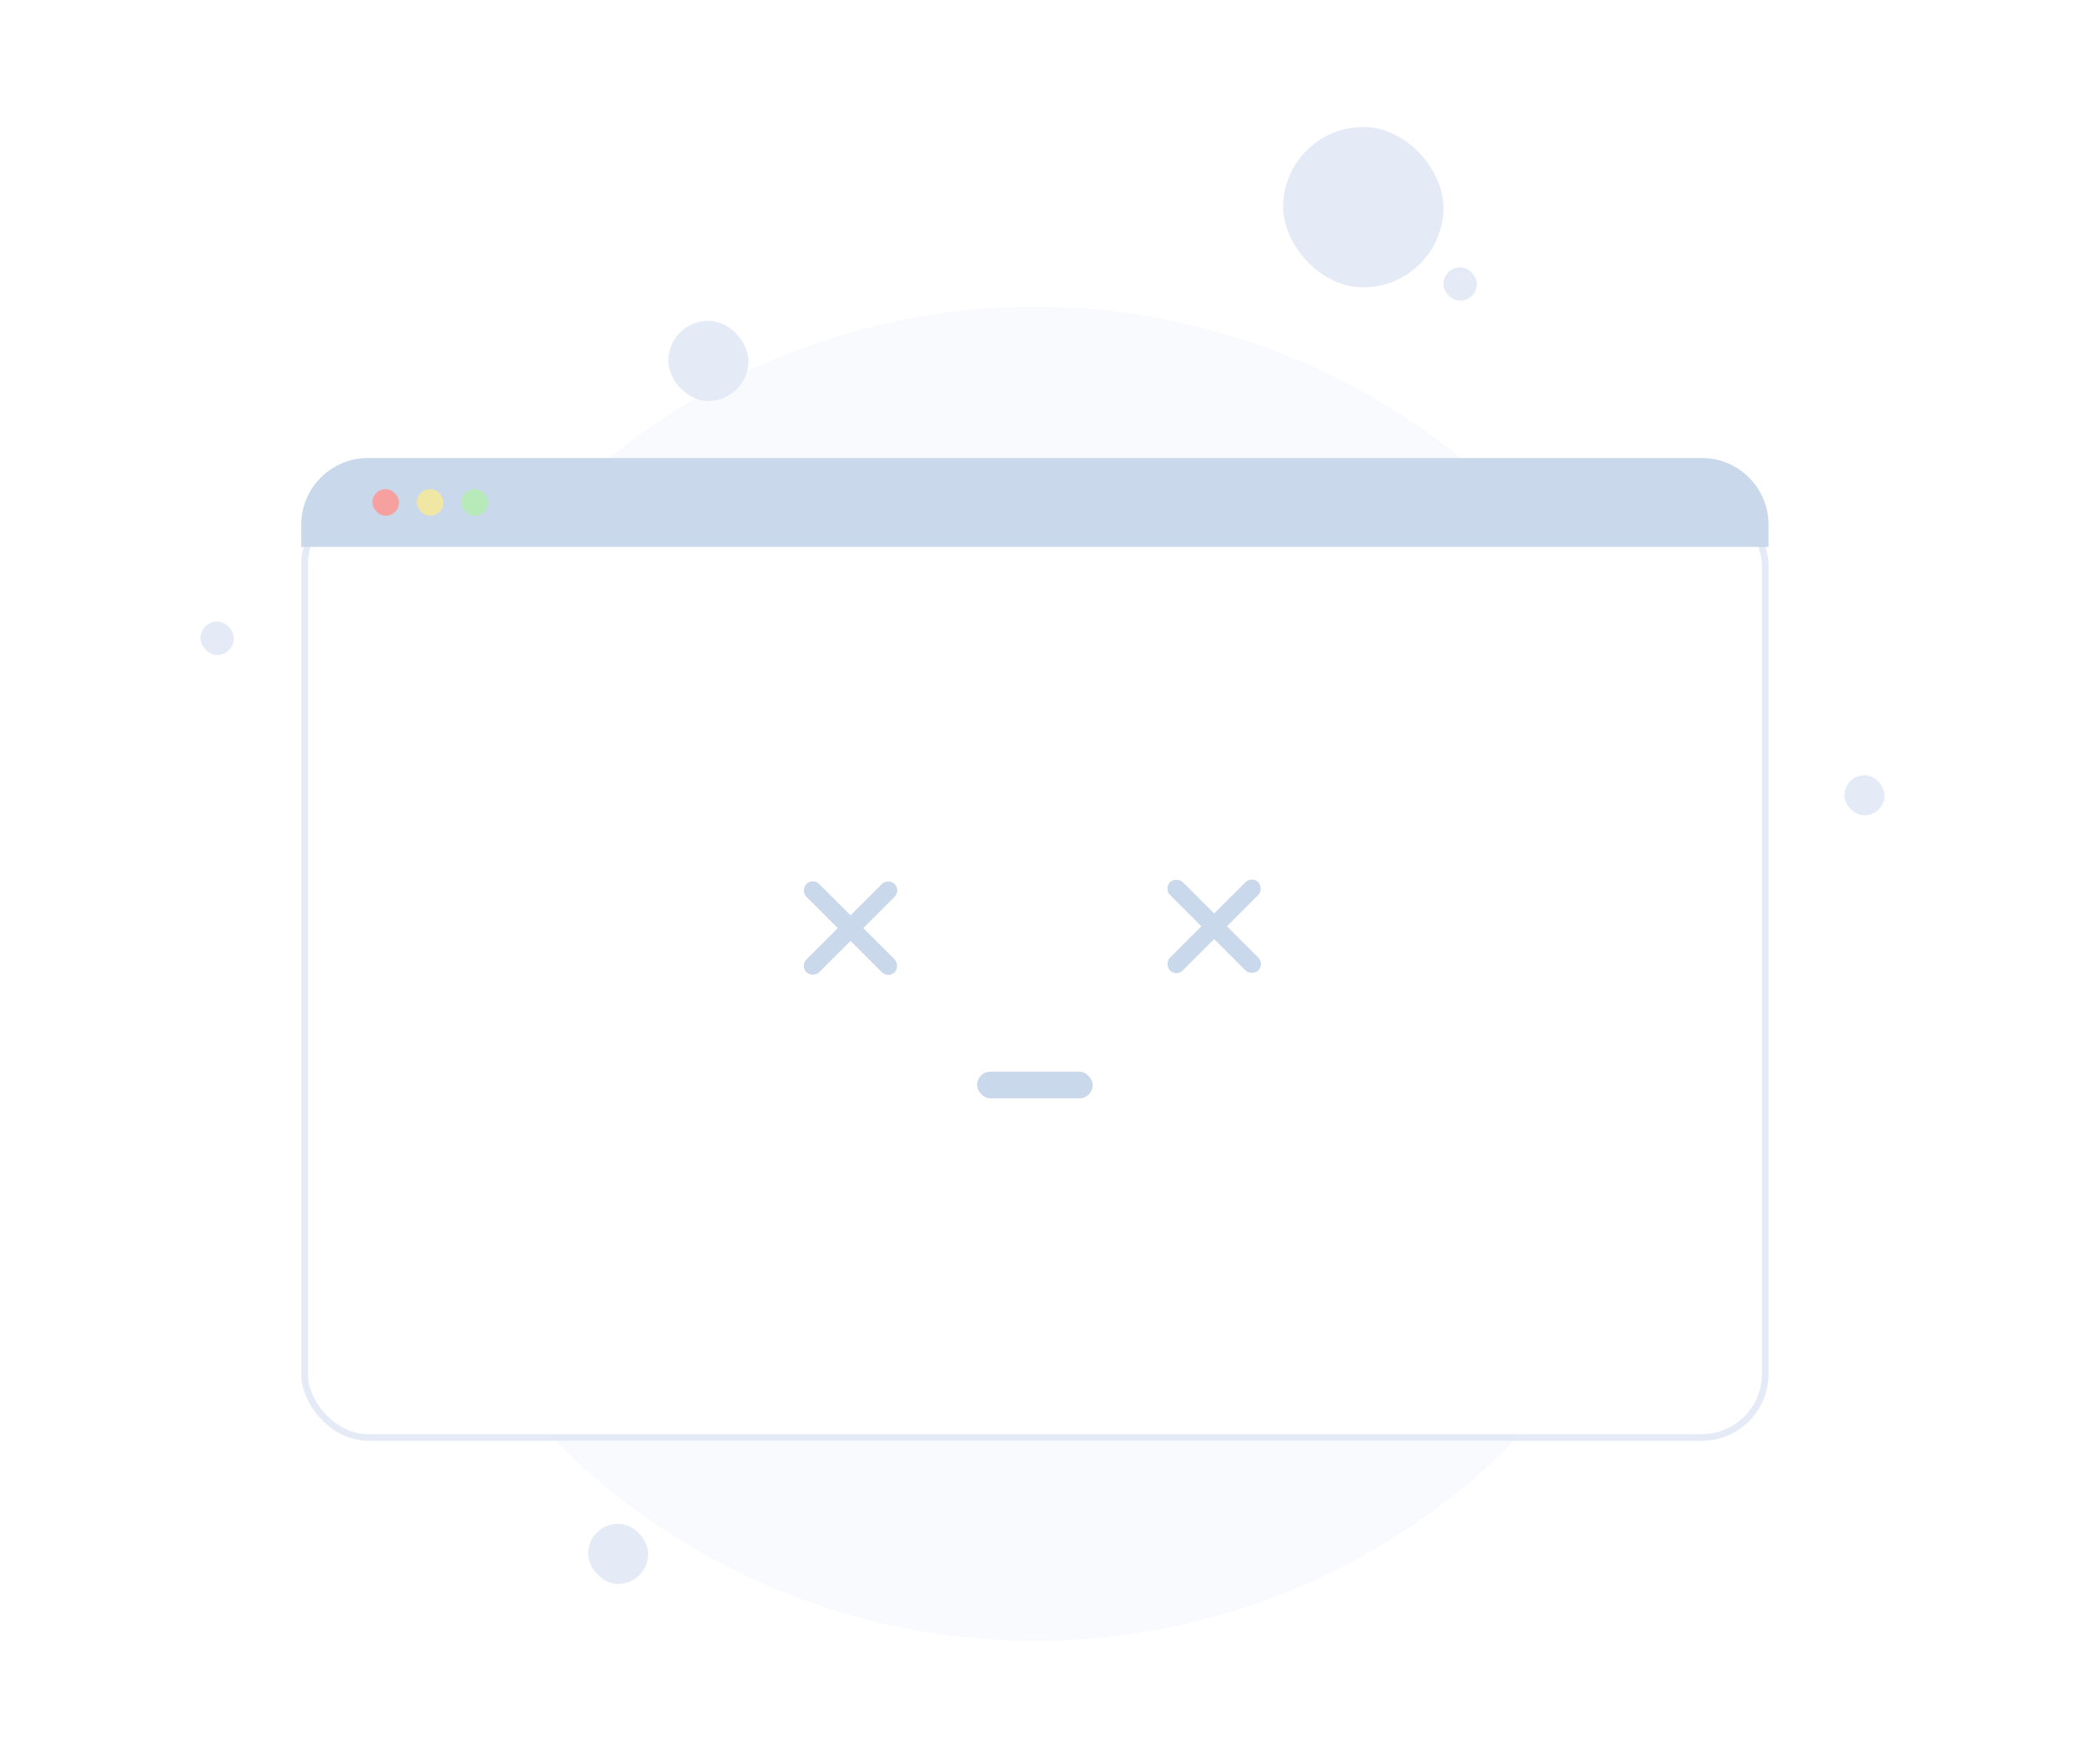 <svg xmlns="http://www.w3.org/2000/svg" width="312" height="264" fill="none" viewBox="0 0 312 264"><ellipse cx="154.862" cy="145.715" fill="#F8FAFD" rx="100.473" ry="99.808"/><rect width="12" height="12" x="100" y="48" fill="#E5EBF6" rx="6"/><rect width="24" height="24" x="192" y="19" fill="#E5EBF6" rx="12"/><rect width="9" height="9" x="88" y="228" fill="#E5EBF6" rx="4.5"/><rect width="5" height="5" x="30" y="93" fill="#E5EBF6" rx="2.5"/><rect width="6" height="6" x="276" y="116" fill="#E5EBF6" rx="3"/><rect width="5" height="5" x="216" y="40" fill="#E5EBF6" rx="2.5"/><g filter="url(#filter0_d_4868_78210)"><rect width="219.577" height="141.062" x="45.073" y="68.531" fill="#fff" rx="10"/><rect width="218.577" height="140.062" x="45.573" y="69.031" stroke="#E5EBF6" rx="9.5"/></g><rect width="17.3" height="3.992" x="146.212" y="160.354" fill="#CAD8EC" rx="1.996"/><rect width="18.631" height="2.662" fill="#CAD8EC" rx="1.331" transform="matrix(-0.707 -0.707 -0.707 0.707 189.214 144.251)"/><rect width="18.631" height="2.662" fill="#CAD8EC" rx="1.331" transform="matrix(-0.707 -0.707 -0.707 0.707 189.214 144.251)"/><rect width="18.631" height="2.662" fill="#CAD8EC" rx="1.331" transform="matrix(0.707 -0.707 -0.707 -0.707 176.04 146.133)"/><rect width="18.631" height="2.662" fill="#CAD8EC" rx="1.331" transform="matrix(0.707 -0.707 -0.707 -0.707 176.04 146.133)"/><rect width="18.631" height="2.662" x="119.744" y="144.524" fill="#CAD8EC" rx="1.331" transform="rotate(-45 119.744 144.524)"/><rect width="18.631" height="2.662" x="119.744" y="144.524" fill="#CAD8EC" rx="1.331" transform="rotate(-45 119.744 144.524)"/><rect width="18.631" height="2.662" x="132.917" y="146.406" fill="#CAD8EC" rx="1.331" transform="rotate(-135 132.917 146.406)"/><rect width="18.631" height="2.662" x="132.917" y="146.406" fill="#CAD8EC" rx="1.331" transform="rotate(-135 132.917 146.406)"/><path fill="#CAD8EC" d="M45.073 78.531C45.073 73.008 49.55 68.531 55.073 68.531H254.65C260.173 68.531 264.65 73.008 264.65 78.531V81.838H45.073V78.531Z"/><rect width="3.992" height="3.992" x="55.719" y="73.188" fill="#F7A0A0" rx="1.996"/><rect width="3.992" height="3.992" x="62.373" y="73.188" fill="#EFE7A3" rx="1.996"/><rect width="3.992" height="3.992" x="69.027" y="73.188" fill="#B7E9B9" rx="1.996"/><defs><filter id="filter0_d_4868_78210" width="291.577" height="213.062" x="9.073" y="38.531" color-interpolation-filters="sRGB" filterUnits="userSpaceOnUse"><feFlood flood-opacity="0" result="BackgroundImageFix"/><feColorMatrix in="SourceAlpha" result="hardAlpha" type="matrix" values="0 0 0 0 0 0 0 0 0 0 0 0 0 0 0 0 0 0 127 0"/><feOffset dy="6"/><feGaussianBlur stdDeviation="18"/><feComposite in2="hardAlpha" operator="out"/><feColorMatrix type="matrix" values="0 0 0 0 0 0 0 0 0 0.181 0 0 0 0 0.312 0 0 0 0.15 0"/><feBlend in2="BackgroundImageFix" mode="normal" result="effect1_dropShadow_4868_78210"/><feBlend in="SourceGraphic" in2="effect1_dropShadow_4868_78210" mode="normal" result="shape"/></filter></defs></svg>